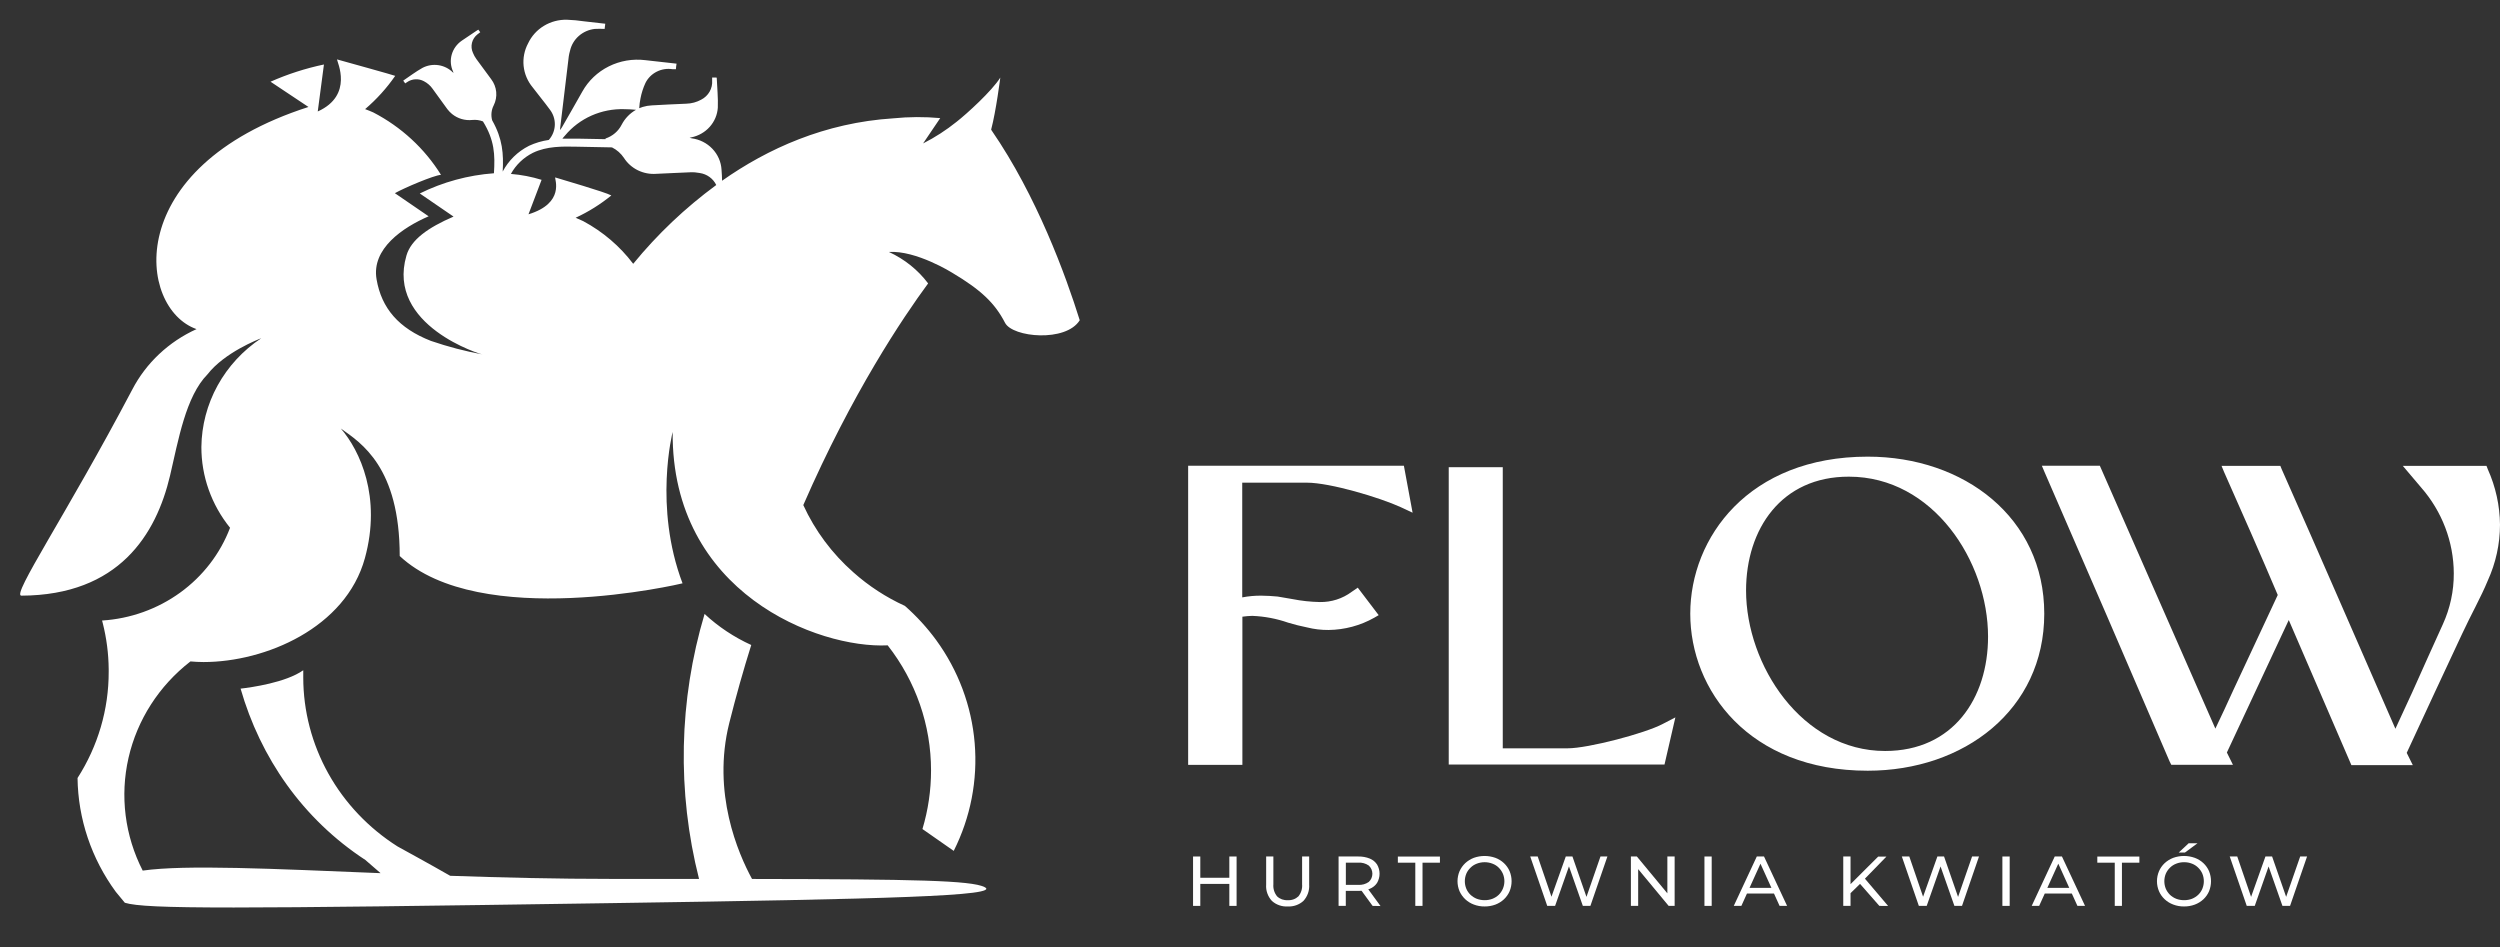 <svg width="132" height="50" viewBox="0 0 132 50" fill="none" xmlns="http://www.w3.org/2000/svg">
<rect x="0" y="0" width="132" height="50" fill="#333333" stroke="none"/>
<path d="M52.356 6.884L52.333 6.841C52.594 5.858 52.816 4.096 52.816 4.096C52.374 4.804 51.038 6.018 50.508 6.431C49.961 6.871 49.368 7.254 48.739 7.574L49.644 6.236C48.82 6.161 47.99 6.165 47.167 6.248C43.547 6.479 40.522 7.855 38.126 9.543C38.126 9.348 38.107 9.155 38.097 8.963C38.074 8.551 37.903 8.16 37.615 7.857C37.327 7.554 36.939 7.358 36.518 7.303C36.482 7.296 36.446 7.286 36.411 7.275L36.497 7.254C36.876 7.178 37.218 6.983 37.471 6.7C37.725 6.417 37.876 6.06 37.901 5.686C37.922 5.163 37.865 4.639 37.844 4.114C37.844 4.114 37.844 4.114 37.828 4.094H37.601C37.601 4.152 37.601 4.2 37.601 4.249C37.617 4.454 37.57 4.659 37.468 4.839C37.365 5.019 37.211 5.166 37.024 5.262C36.785 5.394 36.516 5.467 36.241 5.475C35.633 5.501 35.027 5.528 34.414 5.564C34.253 5.572 34.093 5.599 33.939 5.645C33.875 5.665 33.812 5.688 33.751 5.713C33.76 5.537 33.783 5.362 33.819 5.189C33.873 4.91 33.96 4.639 34.08 4.38C34.206 4.126 34.413 3.918 34.67 3.787C34.927 3.656 35.221 3.609 35.508 3.653H35.688C35.688 3.552 35.711 3.463 35.722 3.361L34.069 3.176C33.409 3.095 32.738 3.209 32.145 3.505C31.553 3.8 31.066 4.263 30.749 4.831C30.389 5.46 30.034 6.099 29.674 6.717C29.651 6.758 29.622 6.796 29.575 6.867C29.575 6.806 29.575 6.791 29.575 6.773C29.726 5.504 29.878 4.237 30.032 2.971C30.047 2.874 30.069 2.777 30.097 2.682C30.163 2.381 30.324 2.108 30.558 1.901C30.792 1.694 31.087 1.563 31.402 1.527C31.576 1.518 31.75 1.518 31.924 1.527L31.958 1.253L30.838 1.126C30.54 1.081 30.239 1.053 29.938 1.042C29.508 1.031 29.084 1.143 28.719 1.364C28.355 1.584 28.065 1.905 27.886 2.284C27.688 2.653 27.605 3.07 27.647 3.484C27.69 3.898 27.856 4.29 28.126 4.614C28.421 5.006 28.732 5.374 29.027 5.779C29.209 6.013 29.304 6.3 29.295 6.593C29.286 6.886 29.174 7.167 28.977 7.389C28.615 7.44 28.263 7.545 27.933 7.698C27.335 8 26.848 8.476 26.542 9.059C26.594 8.131 26.542 7.333 25.986 6.352C25.913 6.089 25.942 5.808 26.067 5.564C26.177 5.344 26.223 5.098 26.2 4.854C26.176 4.61 26.084 4.377 25.934 4.18C25.673 3.823 25.412 3.473 25.151 3.116C25.077 3.014 25.016 2.904 24.971 2.789C24.894 2.623 24.877 2.438 24.92 2.261C24.963 2.085 25.066 1.927 25.211 1.813C25.258 1.772 25.307 1.737 25.357 1.701L25.255 1.565L25.166 1.62L24.383 2.147C24.122 2.326 23.933 2.587 23.85 2.886C23.766 3.185 23.793 3.503 23.926 3.785C23.926 3.802 23.926 3.82 23.95 3.861C23.933 3.847 23.917 3.832 23.903 3.815C23.699 3.614 23.432 3.482 23.144 3.44C22.856 3.399 22.561 3.449 22.305 3.585C21.956 3.78 21.632 4.026 21.298 4.251C21.298 4.251 21.298 4.251 21.298 4.269L21.395 4.403C21.431 4.378 21.462 4.355 21.494 4.337C21.622 4.248 21.774 4.195 21.931 4.187C22.089 4.178 22.246 4.214 22.384 4.289C22.566 4.383 22.722 4.519 22.838 4.684C23.099 5.047 23.36 5.407 23.621 5.764C23.693 5.857 23.775 5.942 23.866 6.018C24.014 6.138 24.185 6.229 24.369 6.283C24.554 6.338 24.747 6.355 24.939 6.334C25.13 6.315 25.322 6.341 25.5 6.41C26.114 7.401 26.142 8.172 26.08 9.148C24.715 9.248 23.384 9.611 22.165 10.215L23.947 11.436C22.593 12.022 21.703 12.655 21.46 13.494C20.379 17.197 25.445 18.738 25.498 18.718C24.566 18.547 23.649 18.307 22.754 18C21.053 17.337 20.144 16.275 19.883 14.749C19.601 13.127 21.277 12.007 22.632 11.421L20.849 10.2C21.342 9.923 22.888 9.262 23.284 9.231C22.42 7.841 21.186 6.702 19.711 5.937C19.575 5.873 19.429 5.82 19.278 5.762C19.883 5.245 20.418 4.655 20.867 4.005C20.867 3.99 18.017 3.197 17.793 3.136C17.793 3.255 18.683 5.024 16.777 5.886C16.887 5.057 16.994 4.231 17.104 3.405C16.133 3.609 15.188 3.914 14.284 4.314L16.287 5.648C6.368 8.838 7.266 16.292 10.377 17.377C8.91 18.041 7.714 19.165 6.984 20.568C3.473 27.229 0.592 31.451 1.129 31.451C6.282 31.428 8.245 28.217 8.978 25.115C9.419 23.234 9.805 20.938 10.954 19.767C11.857 18.606 13.658 17.909 13.794 17.859C12.83 18.498 12.04 19.355 11.489 20.355C10.939 21.354 10.645 22.468 10.633 23.602C10.63 25.148 11.164 26.651 12.147 27.867C11.629 29.231 10.715 30.419 9.516 31.288C8.316 32.157 6.883 32.67 5.389 32.764L5.423 32.891C5.625 33.689 5.731 34.507 5.739 35.329V35.473C5.743 37.455 5.173 39.397 4.094 41.079C4.122 43.236 4.826 45.332 6.115 47.089L6.592 47.666C7.707 48.008 12.236 47.986 32.347 47.684C46.838 47.469 52.967 47.309 51.975 46.833C51.265 46.49 48.37 46.422 39.707 46.409C38.974 45.063 37.585 41.862 38.504 38.182C38.864 36.748 39.252 35.373 39.666 34.056C38.758 33.643 37.926 33.09 37.202 32.416C35.841 36.974 35.74 41.799 36.909 46.407H32.362C29.4 46.407 26.5 46.336 23.77 46.242C22.707 45.629 21.037 44.721 20.993 44.694C19.464 43.725 18.208 42.402 17.338 40.844C16.469 39.286 16.013 37.542 16.012 35.77C16.012 35.643 16.012 35.516 16.012 35.389C15.088 36.041 13.272 36.294 12.703 36.36C13.747 39.995 15.971 43.236 19.293 45.408L20.095 46.103C14.389 45.872 9.792 45.646 7.535 45.968C6.591 44.125 6.327 42.023 6.786 40.013C7.245 38.004 8.399 36.207 10.056 34.923C10.286 34.943 10.515 34.956 10.748 34.956C14.008 34.956 18.257 33.154 19.267 29.469C20.152 26.25 19.006 23.789 17.996 22.626C19.072 23.386 21.105 24.671 21.105 29.358C25.341 33.321 35.962 30.825 36.038 30.8C34.503 26.744 35.516 22.808 35.516 22.808C35.45 31.309 43.2 34.254 46.87 34.074C48.358 35.974 49.162 38.297 49.159 40.684C49.159 41.73 49.006 42.77 48.705 43.773L50.357 44.927C51.245 43.16 51.627 41.195 51.463 39.236C51.3 37.277 50.597 35.397 49.428 33.793C48.946 33.136 48.393 32.532 47.778 31.991C46.783 31.537 45.865 30.939 45.056 30.217C43.931 29.225 43.031 28.017 42.414 26.668C44.99 20.756 47.681 16.759 49.005 14.964C48.469 14.251 47.757 13.681 46.935 13.304C48.373 13.21 50.273 14.399 50.273 14.399C51.806 15.312 52.529 16.006 53.066 17.045C53.468 17.821 56.287 18.079 57.01 16.908C56.277 14.556 54.742 10.347 52.356 6.884ZM29.833 7.156C30.209 6.705 30.688 6.345 31.231 6.103C31.775 5.862 32.368 5.746 32.965 5.764C33.166 5.764 33.37 5.779 33.581 5.797C33.258 5.982 32.996 6.253 32.827 6.578C32.741 6.749 32.622 6.902 32.475 7.028C32.328 7.155 32.157 7.251 31.971 7.313C31.972 7.325 31.972 7.336 31.971 7.348L30.478 7.32C30.217 7.32 29.956 7.32 29.695 7.32C29.729 7.265 29.784 7.216 29.833 7.156ZM33.433 13.93C32.733 13.002 31.833 12.234 30.796 11.677C30.668 11.616 30.535 11.563 30.394 11.497C31.072 11.184 31.705 10.787 32.279 10.319C31.929 10.131 29.669 9.482 29.314 9.368C29.282 9.457 29.836 10.724 27.904 11.315C28.131 10.709 28.361 10.101 28.596 9.495C28.07 9.332 27.526 9.228 26.975 9.183C27.238 8.705 27.644 8.316 28.139 8.068C28.873 7.716 29.684 7.728 30.468 7.746L32.313 7.782C32.571 7.911 32.79 8.104 32.947 8.342C33.125 8.619 33.379 8.844 33.679 8.991C33.98 9.138 34.316 9.203 34.651 9.178C35.247 9.155 35.844 9.117 36.44 9.097C36.61 9.089 36.781 9.102 36.949 9.135C37.136 9.163 37.313 9.235 37.465 9.346C37.617 9.456 37.738 9.602 37.818 9.769C36.181 10.971 34.708 12.369 33.433 13.93Z" fill="white"/>
<path d="M63.376 47.831H62.993V45.223H63.376V47.831ZM64.942 46.67H63.327V46.346H64.942V46.67ZM64.909 45.223H65.292V47.831H64.909V45.223Z" fill="white"/>
<path d="M67.988 47.861C67.836 47.87 67.684 47.848 67.541 47.797C67.398 47.747 67.267 47.669 67.156 47.568C67.048 47.451 66.966 47.315 66.914 47.167C66.862 47.019 66.841 46.862 66.853 46.706V45.223H67.234V46.693C67.215 46.922 67.285 47.149 67.432 47.329C67.506 47.399 67.594 47.452 67.69 47.487C67.786 47.521 67.889 47.536 67.991 47.529C68.094 47.536 68.198 47.522 68.294 47.487C68.392 47.453 68.48 47.399 68.555 47.329C68.701 47.149 68.771 46.922 68.751 46.693V45.223H69.124V46.706C69.135 46.862 69.114 47.018 69.062 47.166C69.01 47.314 68.928 47.451 68.821 47.568C68.71 47.669 68.579 47.747 68.436 47.797C68.293 47.848 68.14 47.87 67.988 47.861Z" fill="white"/>
<path d="M70.677 47.831V45.223H71.721C71.928 45.219 72.133 45.256 72.324 45.332C72.481 45.396 72.615 45.505 72.708 45.644C72.795 45.793 72.841 45.961 72.841 46.132C72.841 46.303 72.795 46.471 72.708 46.62C72.615 46.758 72.481 46.866 72.324 46.929C72.133 47.006 71.928 47.044 71.721 47.038H70.886L71.058 46.868V47.831H70.677ZM71.061 46.904L70.889 46.721H71.713C71.913 46.735 72.11 46.68 72.272 46.566C72.332 46.511 72.38 46.444 72.413 46.369C72.445 46.295 72.462 46.215 72.462 46.134C72.462 46.054 72.445 45.974 72.413 45.899C72.38 45.825 72.332 45.758 72.272 45.702C72.11 45.588 71.913 45.534 71.713 45.548H70.889L71.061 45.363V46.904ZM72.473 47.831L71.789 46.893H72.199L72.891 47.839L72.473 47.831Z" fill="white"/>
<path d="M74.728 47.831V45.55H73.807V45.226H76.028V45.55H75.109V47.831H74.728Z" fill="white"/>
<path d="M78.387 47.861C78.193 47.864 78 47.829 77.818 47.76C77.649 47.698 77.494 47.602 77.364 47.479C77.237 47.359 77.135 47.216 77.064 47.058C76.921 46.719 76.921 46.338 77.064 45.999C77.135 45.84 77.237 45.696 77.364 45.575C77.495 45.455 77.648 45.359 77.816 45.294C78.184 45.162 78.588 45.162 78.957 45.294C79.125 45.356 79.278 45.451 79.408 45.573C79.536 45.693 79.637 45.837 79.706 45.996C79.848 46.337 79.848 46.719 79.706 47.061C79.637 47.22 79.535 47.364 79.408 47.484C79.278 47.605 79.124 47.699 78.957 47.763C78.775 47.83 78.582 47.863 78.387 47.861ZM78.387 47.529C78.529 47.531 78.67 47.506 78.802 47.456C78.926 47.407 79.038 47.336 79.134 47.246C79.226 47.154 79.3 47.045 79.351 46.926C79.459 46.671 79.459 46.385 79.351 46.13C79.299 46.013 79.226 45.905 79.134 45.814C79.041 45.72 78.928 45.648 78.802 45.601C78.537 45.499 78.241 45.499 77.975 45.601C77.85 45.648 77.737 45.72 77.644 45.814C77.549 45.904 77.473 46.011 77.422 46.13C77.317 46.386 77.317 46.671 77.422 46.926C77.472 47.046 77.548 47.155 77.644 47.246C77.739 47.336 77.852 47.407 77.975 47.456C78.106 47.505 78.245 47.53 78.385 47.529H78.387Z" fill="white"/>
<path d="M81.694 47.831L80.796 45.223H81.191L82.015 47.631H81.817L82.673 45.223H83.025L83.861 47.631H83.67L84.505 45.223H84.871L83.973 47.831H83.574L82.791 45.601H82.892L82.109 47.831H81.694Z" fill="white"/>
<path d="M86.111 47.831V45.223H86.427L88.202 47.367H88.037V45.223H88.421V47.831H88.105L86.33 45.69H86.495V47.831H86.111Z" fill="white"/>
<path d="M89.995 47.831V45.223H90.377V47.831H89.995Z" fill="white"/>
<path d="M91.543 47.831L92.759 45.223H93.14L94.359 47.831H93.962L92.876 45.434H93.03L91.944 47.831H91.543ZM92.064 47.18L92.166 46.881H93.678L93.79 47.18H92.064Z" fill="white"/>
<path d="M97.324 47.831V45.223H97.708V47.831H97.324ZM97.663 47.203L97.643 46.749L99.167 45.228H99.603L98.426 46.437L98.212 46.668L97.663 47.203ZM99.23 47.831L98.139 46.587L98.4 46.313L99.692 47.834L99.23 47.831Z" fill="white"/>
<path d="M101.315 47.831L100.417 45.223H100.811L101.636 47.631H101.438L102.294 45.223H102.646L103.481 47.631H103.291L104.126 45.223H104.491L103.594 47.831H103.192L102.409 45.601H102.513L101.73 47.831H101.315Z" fill="white"/>
<path d="M105.726 47.831V45.223H106.111V47.831H105.726Z" fill="white"/>
<path d="M107.274 47.831L108.49 45.223H108.871L110.09 47.831H109.688L108.602 45.434H108.754L107.668 47.831H107.274ZM107.796 47.18L107.898 46.881H109.409L109.521 47.18H107.796Z" fill="white"/>
<path d="M111.659 47.831V45.55H110.738V45.226H112.959V45.55H112.038V47.831H111.659Z" fill="white"/>
<path d="M115.319 47.861C115.123 47.864 114.929 47.829 114.747 47.76C114.577 47.697 114.423 47.602 114.293 47.479C114.165 47.36 114.064 47.217 113.995 47.058C113.852 46.719 113.852 46.338 113.995 45.999C114.064 45.84 114.165 45.696 114.293 45.575C114.424 45.454 114.578 45.359 114.747 45.294C115.114 45.162 115.518 45.162 115.885 45.294C116.054 45.356 116.209 45.451 116.339 45.573C116.467 45.693 116.568 45.837 116.637 45.996C116.776 46.338 116.776 46.719 116.637 47.061C116.568 47.22 116.467 47.364 116.339 47.484C116.208 47.605 116.054 47.7 115.885 47.763C115.704 47.83 115.512 47.863 115.319 47.861ZM115.319 47.529C115.461 47.531 115.603 47.506 115.736 47.456C115.859 47.407 115.97 47.335 116.065 47.246C116.159 47.154 116.234 47.046 116.284 46.926C116.389 46.671 116.389 46.386 116.284 46.13C116.233 46.012 116.159 45.905 116.065 45.814C115.972 45.721 115.86 45.648 115.736 45.601C115.603 45.549 115.462 45.523 115.319 45.525C115.177 45.524 115.037 45.549 114.906 45.601C114.781 45.648 114.668 45.721 114.575 45.814C114.481 45.905 114.407 46.012 114.355 46.13C114.251 46.386 114.251 46.671 114.355 46.926C114.406 47.046 114.481 47.154 114.575 47.246C114.67 47.336 114.783 47.407 114.906 47.456C115.036 47.505 115.174 47.53 115.313 47.529H115.319ZM115.037 45.013L115.559 44.526H116.026L115.366 45.013H115.037Z" fill="white"/>
<path d="M118.628 47.831L117.73 45.223H118.127L118.952 47.631H118.759L119.615 45.223H119.967L120.805 47.631H120.612L121.45 45.223H121.813L120.915 47.831H120.513L119.73 45.601H119.834L119.051 47.831H118.628Z" fill="white"/>
<path d="M74.125 24.59L74.585 27.071L73.963 26.78C72.859 26.273 70.233 25.485 69.004 25.485H65.59V31.542C65.923 31.478 66.263 31.447 66.603 31.451C66.9 31.451 67.177 31.474 67.454 31.497L68.237 31.631C68.714 31.726 69.2 31.778 69.688 31.788C70.294 31.798 70.885 31.609 71.366 31.251L71.69 31.028L72.794 32.48L72.564 32.614C71.83 33.029 70.997 33.253 70.147 33.263C69.767 33.266 69.388 33.221 69.02 33.129C68.672 33.06 68.328 32.972 68.007 32.875C67.4 32.663 66.764 32.543 66.12 32.518C65.945 32.522 65.771 32.536 65.598 32.561V40.385H62.734V24.59H74.125Z" fill="white"/>
<path d="M76.493 40.367V24.669H79.346V39.511H82.775C83.859 39.511 86.873 38.717 87.795 38.223L88.46 37.878L87.886 40.367H76.493Z" fill="white"/>
<path d="M98.616 24.111C103.703 24.111 107.937 27.33 107.937 32.404C107.937 37.478 103.703 40.694 98.616 40.694C92.331 40.694 89.246 36.426 89.246 32.404C89.246 28.382 92.331 24.111 98.616 24.111ZM92.192 31.18C92.192 35.116 95.139 39.652 99.535 39.652C103.126 39.652 104.969 36.864 104.969 33.618C104.969 29.639 102.067 25.168 97.624 25.168C94.056 25.16 92.192 27.933 92.192 31.18Z" fill="white"/>
<path d="M107.809 24.59H110.871L116.971 38.471C117.294 37.8 117.615 37.108 117.916 36.444L120.265 31.415C119.346 29.246 118.401 27.107 117.435 24.932L117.297 24.598H120.403L120.474 24.775C122.499 29.337 124.478 33.917 126.477 38.479L127.375 36.532C127.375 36.51 128.985 32.956 128.985 32.956C129.369 32.112 129.565 31.198 129.56 30.275C129.554 28.612 128.943 27.005 127.834 25.738L126.868 24.598H131.287L131.355 24.775C131.771 25.7 131.99 26.696 132 27.705C131.998 28.721 131.779 29.726 131.355 30.655C130.987 31.55 130.481 32.429 129.998 33.471C129.009 35.572 128.04 37.673 127.075 39.751L127.396 40.4H124.154L120.847 32.738L117.579 39.733L117.9 40.382H114.645L114.554 40.202C112.368 35.108 110.166 30.012 107.947 24.915L107.809 24.59Z" fill="white"/>
</svg>

